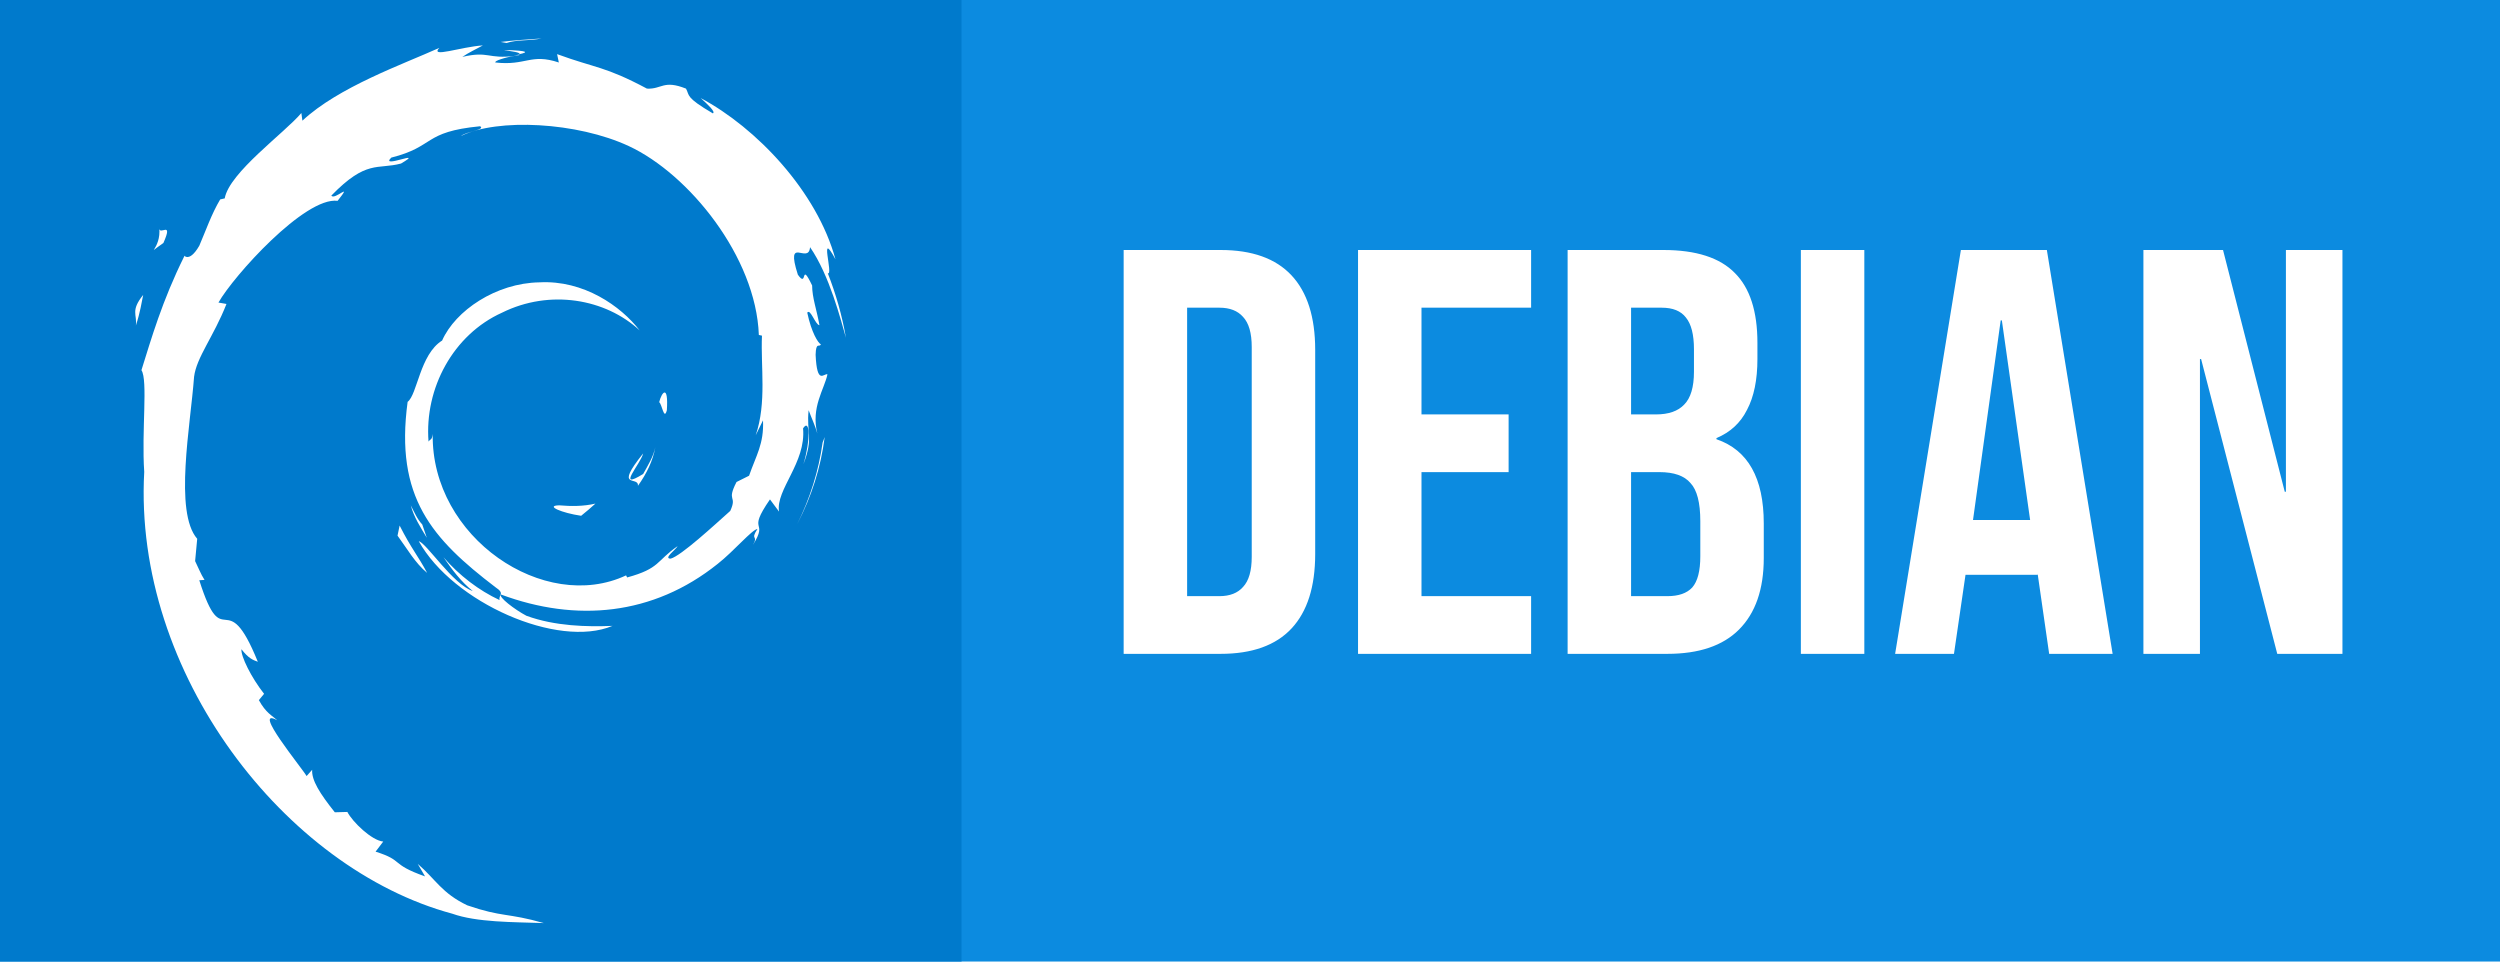 <svg width="650" height="250" viewBox="0 0 650 250" fill="none" xmlns="http://www.w3.org/2000/svg">
<rect width="650" height="250" fill="#0C8BE0"/>
<rect width="250" height="250" fill="#007ACC"/>
<path d="M292.15 65H317.35C325.55 65 331.7 67.2 335.8 71.6C339.9 76 341.95 82.45 341.95 90.95V144.05C341.95 152.55 339.9 159 335.8 163.4C331.7 167.8 325.55 170 317.35 170H292.15V65ZM317.05 155C319.75 155 321.8 154.2 323.2 152.6C324.7 151 325.45 148.4 325.45 144.8V90.2C325.45 86.6 324.7 84 323.2 82.4C321.8 80.8 319.75 80 317.05 80H308.65V155H317.05ZM353.088 65H398.088V80H369.588V107.75H392.238V122.75H369.588V155H398.088V170H353.088V65ZM407.58 65H432.48C440.98 65 447.18 67 451.08 71C454.98 74.9 456.93 80.95 456.93 89.15V93.35C456.93 98.75 456.03 103.15 454.23 106.55C452.53 109.95 449.88 112.4 446.28 113.9V114.2C454.48 117 458.58 124.3 458.58 136.1V145.1C458.58 153.2 456.43 159.4 452.13 163.7C447.93 167.9 441.73 170 433.53 170H407.58V65ZM430.53 107.75C433.83 107.75 436.28 106.9 437.88 105.2C439.58 103.5 440.43 100.65 440.43 96.65V90.8C440.43 87 439.73 84.25 438.33 82.55C437.03 80.85 434.93 80 432.03 80H424.08V107.75H430.53ZM433.53 155C436.43 155 438.58 154.25 439.98 152.75C441.38 151.15 442.08 148.45 442.08 144.65V135.5C442.08 130.7 441.23 127.4 439.53 125.6C437.93 123.7 435.23 122.75 431.43 122.75H424.08V155H433.53ZM468.224 65H484.724V170H468.224V65ZM509.832 65H532.182L549.282 170H532.782L529.782 149.15V149.45H511.032L508.032 170H492.732L509.832 65ZM527.832 135.2L520.482 83.3H520.182L512.982 135.2H527.832ZM557.287 65H577.987L594.037 127.85H594.337V65H609.037V170H592.087L572.287 93.35H571.987V170H557.287V65Z" fill="white"/>
<g clip-path="url(#clip0_8_602)">
<path d="M145.389 131.386C141.585 131.477 146.114 133.379 151.097 134.104C152.457 133.017 153.724 131.93 154.811 130.934C151.731 131.658 148.562 131.658 145.39 131.387M165.862 126.314C168.127 123.143 169.757 119.791 170.391 116.258C169.847 118.795 168.489 120.969 167.221 123.233C160.064 127.672 166.586 120.606 167.221 117.889C159.521 127.491 166.133 123.596 165.86 126.313M173.381 106.656C173.834 99.771 172.02 101.945 171.388 104.573C172.112 105.026 172.656 109.464 173.381 106.656ZM130.984 12.989C132.977 13.354 135.423 13.623 135.06 14.077C137.234 13.624 137.778 13.171 130.984 12.989ZM135.06 14.167L133.611 14.439L134.972 14.348L135.062 14.167M198.383 109.283C198.654 115.444 196.571 118.433 194.759 123.687L191.498 125.317C188.78 130.571 191.77 128.669 189.867 132.836C185.701 136.55 177.095 144.522 174.377 145.246C172.384 145.246 175.738 142.891 176.189 141.985C170.572 145.88 171.66 147.783 163.054 150.138L162.782 149.594C141.585 159.561 112.054 139.811 112.506 112.816C112.325 114.537 111.872 114.084 111.419 114.809C110.332 100.949 117.851 86.999 130.533 81.292C142.943 75.132 157.437 77.668 166.315 85.912C161.423 79.571 151.73 72.777 140.226 73.411C128.993 73.592 118.394 80.748 114.952 88.539C109.155 92.162 108.52 102.58 105.982 104.482C102.63 129.303 112.323 140.083 128.81 152.674C131.437 154.396 129.534 154.667 129.897 156.026C124.462 153.49 119.389 149.594 115.313 144.884C117.487 148.054 119.842 151.225 122.922 153.671C117.758 151.95 110.874 141.17 108.881 140.717C117.758 156.66 145.025 168.708 159.247 162.729C152.634 163.001 144.3 162.82 136.872 160.102C133.792 158.472 129.534 155.211 130.259 154.577C149.735 161.822 169.755 160.102 186.604 146.603C190.861 143.252 195.574 137.633 196.931 137.545C194.938 140.625 197.295 138.994 195.753 141.711C200.011 134.827 193.942 138.904 200.192 129.845L202.548 133.015C201.642 127.308 209.613 120.333 208.796 111.365C210.608 108.647 210.789 114.354 208.887 120.695C211.604 113.629 209.611 112.542 210.247 106.654C210.972 108.647 211.969 110.731 212.512 112.724C210.791 105.93 214.324 101.219 215.139 97.324C214.233 96.96 212.421 100.313 212.059 92.251C212.15 88.718 213.056 90.439 213.42 89.533C212.695 89.169 210.974 86.453 209.887 81.291C210.702 80.114 211.97 84.462 213.058 84.553C212.333 80.476 211.155 77.396 211.155 74.226C207.985 67.613 210.068 75.132 207.441 71.418C204.09 60.91 210.249 68.972 210.612 64.261C215.685 71.599 218.585 83.103 219.942 87.814C218.945 82.016 217.315 76.4 215.231 71.055C216.772 71.689 212.786 59.188 217.224 67.432C212.419 49.767 196.659 33.192 182.165 25.49C183.977 27.121 186.151 29.114 185.336 29.476C178.091 25.219 179.357 24.856 178.361 23.044C172.473 20.689 172.112 23.225 168.215 23.044C157.164 17.156 154.989 17.79 144.844 14.074L145.297 16.248C137.959 13.803 136.781 17.154 128.81 16.248C128.357 15.884 131.346 14.888 133.883 14.527C126.817 15.433 127.089 13.166 120.204 14.799C121.925 13.621 123.737 12.806 125.549 11.81C119.751 12.174 111.689 15.161 114.225 12.444C104.804 16.701 88.044 22.589 78.625 31.376L78.353 29.384C74.007 34.549 59.603 44.876 58.426 51.58L57.248 51.851C54.984 55.656 53.534 59.913 51.813 63.899C48.914 68.882 47.556 65.802 47.918 66.617C42.12 78.303 39.312 88.177 36.776 96.239C38.497 98.866 36.776 112.09 37.5 122.691C34.601 175.05 74.188 225.869 117.579 237.556C123.92 239.821 133.341 239.731 141.403 240.002C131.891 237.284 130.714 238.553 121.474 235.382C114.861 232.212 113.321 228.679 108.611 224.602L110.513 227.864C101.273 224.602 105.168 223.787 97.65 221.432L99.642 218.805C96.653 218.533 91.669 213.732 90.312 211.105L87.051 211.196C83.156 206.304 80.982 202.862 81.163 200.144L79.714 201.775C78.536 199.691 65.22 183.567 72.104 187.281C70.836 186.103 69.115 185.379 67.303 182.027L68.664 180.396C65.312 176.139 62.595 170.613 62.776 168.801C64.588 171.156 65.765 171.609 67.034 172.062C58.609 151.228 58.156 170.885 51.815 150.865L53.176 150.774C52.179 149.234 51.545 147.513 50.73 145.883L51.274 140.085C45.205 133.11 49.553 110.463 50.459 97.962C51.093 92.889 55.531 87.545 58.883 79.029L56.8 78.665C60.695 71.781 79.263 51.127 87.78 52.214C91.947 46.96 86.965 52.214 86.15 50.853C95.299 41.432 98.107 44.15 104.267 42.519C110.88 38.624 98.56 44.059 101.731 40.979C113.235 38.08 109.883 34.276 124.83 32.826C126.37 33.732 121.207 34.187 119.848 35.363C129.355 30.654 150.1 31.741 163.507 37.991C179.088 45.236 196.569 66.798 197.298 87.09L198.113 87.271C197.749 95.333 199.381 104.663 196.482 113.178L198.383 109.283ZM103.901 136.641L103.357 139.268C105.894 142.71 107.886 146.333 111.057 148.96C108.702 144.521 106.98 142.712 103.9 136.64M109.789 136.369C108.428 134.919 107.705 133.108 106.799 131.387C107.615 134.467 109.336 137.094 110.966 139.811L109.789 136.369M214.416 113.631L213.873 115.081C212.876 122.326 210.612 129.575 207.26 136.278C210.974 129.212 213.42 121.512 214.416 113.631ZM131.711 11.178C134.247 10.272 138.052 10.634 140.77 10C137.237 10.272 133.704 10.453 130.171 10.906L131.711 11.178ZM41.398 59.19C42.032 64.716 37.231 66.799 42.485 63.176C45.203 57.016 41.307 61.546 41.398 59.19ZM35.328 84.644C36.506 81.02 36.778 78.756 37.231 76.67C33.879 80.837 35.691 81.743 35.328 84.644ZM439.243 194.599C438.438 194.618 439.397 195.02 440.451 195.174L441.237 194.503C440.585 194.656 439.914 194.656 439.243 194.599ZM443.575 193.525C444.054 192.854 444.399 192.145 444.533 191.398C444.418 191.934 444.131 192.394 443.862 192.874C442.348 193.813 443.728 192.318 443.862 191.743C442.233 193.774 443.632 192.95 443.575 193.525ZM445.166 189.366C445.262 187.909 444.878 188.369 444.744 188.925C444.897 189.021 445.012 189.96 445.166 189.366ZM436.196 169.548C436.617 169.624 437.135 169.682 437.058 169.778C437.518 169.682 437.633 169.586 436.196 169.548Z" fill="white"/>
</g>
<defs>
<clipPath id="clip0_8_602">
<rect width="230" height="230" fill="white" transform="translate(10 10)"/>
</clipPath>
</defs>
</svg>
